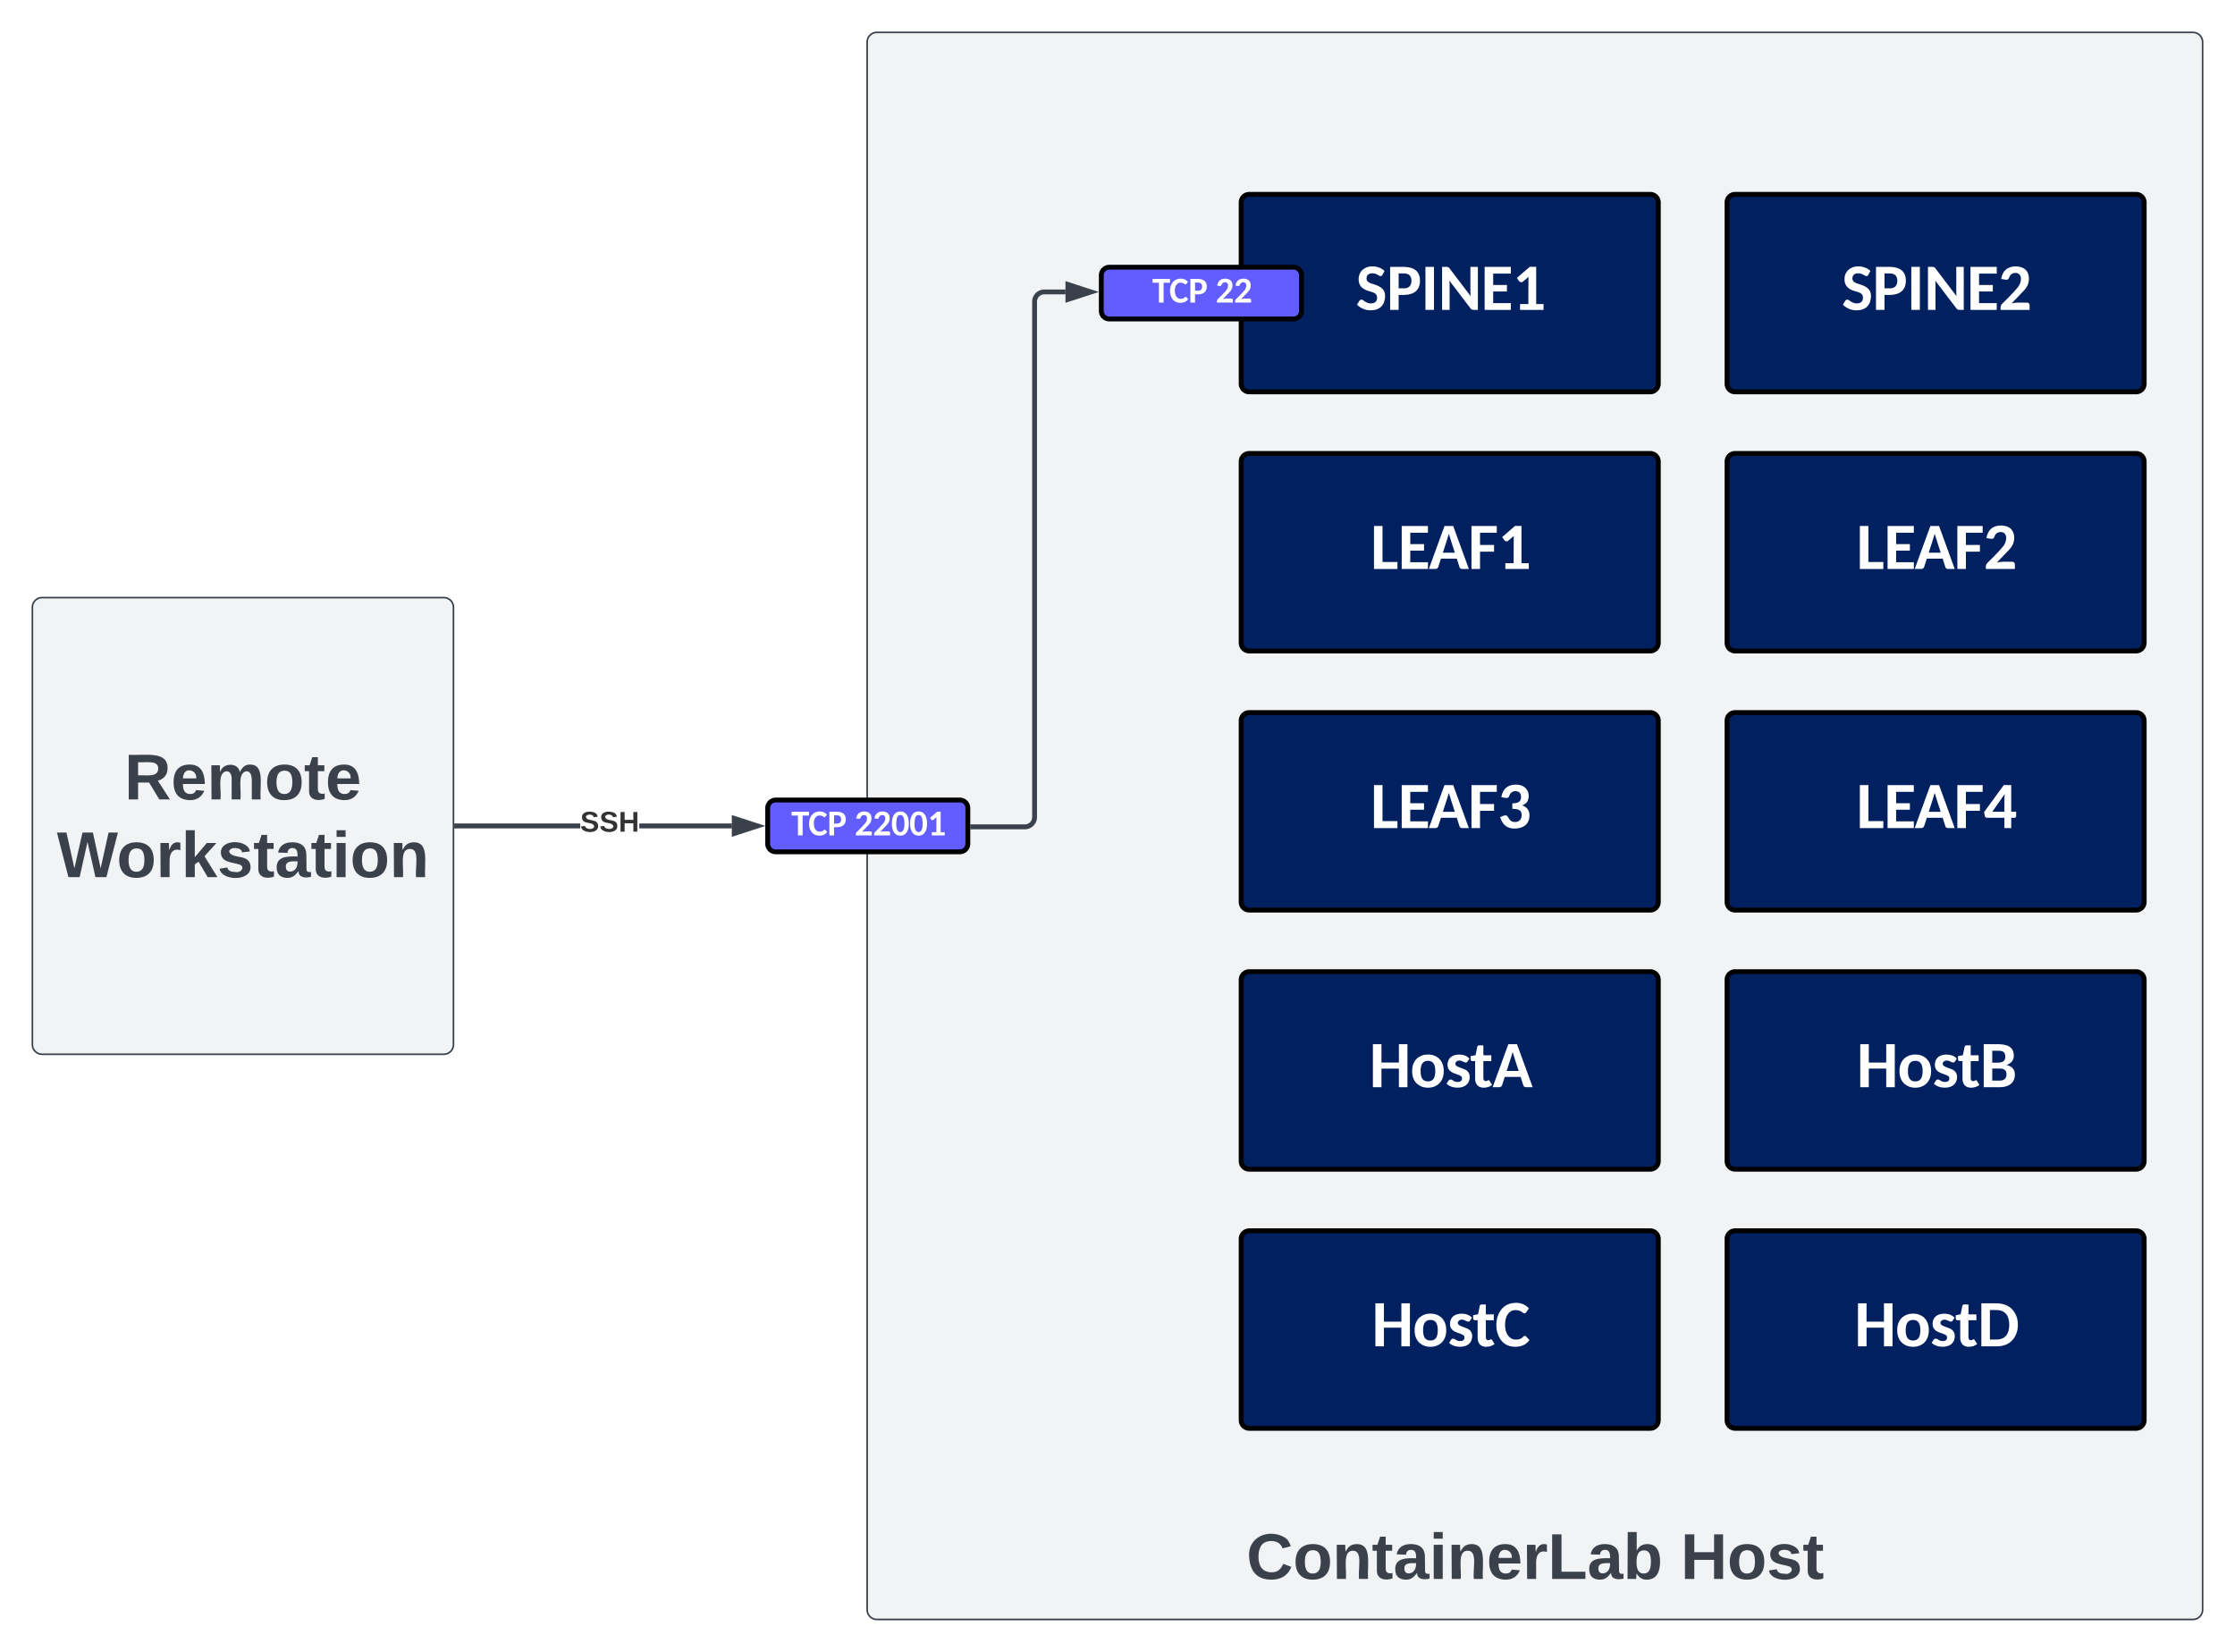 <svg xmlns="http://www.w3.org/2000/svg" xmlns:xlink="http://www.w3.org/1999/xlink" xmlns:lucid="lucid" width="1380" height="1020"><g transform="translate(-320 -120)" lucid:page-tab-id="0_0"><path d="M0 0h1870.87v1322.84H0z" fill="#fff"/><path d="M855.43 146a6 6 0 0 1 6-6H1674a6 6 0 0 1 6 6v968a6 6 0 0 1-6 6H861.43a6 6 0 0 1-6-6z" stroke="#3a414a" fill="#f2f3f5"/><use xlink:href="#a" transform="matrix(1,0,0,1,867.433,152) translate(222.167 942.984)"/><use xlink:href="#b" transform="matrix(1,0,0,1,867.433,152) translate(490.278 942.984)"/><path d="M1086.36 245a5 5 0 0 1 5-5h247.56a5 5 0 0 1 5 5v111.98a5 5 0 0 1-5 5h-247.56a5 5 0 0 1-5-5z" fill="#fff" fill-opacity="0"/><path d="M1091.36 240a5 5 0 0 0-5 5v111.98a5 5 0 0 0 5 5h247.56a5 5 0 0 0 5-5V245a5 5 0 0 0-5-5z" stroke="#000" stroke-width="3" fill="#002060"/><use xlink:href="#c" transform="matrix(1,0,0,1,1103.617,256.345) translate(53.504 55)"/><path d="M1086.36 405a5 5 0 0 1 5-5h247.56a5 5 0 0 1 5 5v111.98a5 5 0 0 1-5 5h-247.56a5 5 0 0 1-5-5z" fill="#fff" fill-opacity="0"/><path d="M1091.36 400a5 5 0 0 0-5 5v111.98a5 5 0 0 0 5 5h247.56a5 5 0 0 0 5-5V405a5 5 0 0 0-5-5z" stroke="#000" stroke-width="3" fill="#002060"/><use xlink:href="#d" transform="matrix(1,0,0,1,1103.617,416.345) translate(62.596 55)"/><path d="M1386.36 245a5 5 0 0 1 5-5h247.56a5 5 0 0 1 5 5v111.98a5 5 0 0 1-5 5h-247.56a5 5 0 0 1-5-5z" fill="#fff" fill-opacity="0"/><path d="M1391.36 240a5 5 0 0 0-5 5v111.98a5 5 0 0 0 5 5h247.56a5 5 0 0 0 5-5V245a5 5 0 0 0-5-5z" stroke="#000" stroke-width="3" fill="#002060"/><use xlink:href="#e" transform="matrix(1,0,0,1,1403.617,256.345) translate(53.504 55)"/><path d="M1386.36 405a5 5 0 0 1 5-5h247.56a5 5 0 0 1 5 5v111.98a5 5 0 0 1-5 5h-247.56a5 5 0 0 1-5-5z" fill="#fff" fill-opacity="0"/><path d="M1391.36 400a5 5 0 0 0-5 5v111.98a5 5 0 0 0 5 5h247.56a5 5 0 0 0 5-5V405a5 5 0 0 0-5-5z" stroke="#000" stroke-width="3" fill="#002060"/><use xlink:href="#f" transform="matrix(1,0,0,1,1403.617,416.345) translate(62.596 55)"/><path d="M1086.36 565a5 5 0 0 1 5-5h247.56a5 5 0 0 1 5 5v111.98a5 5 0 0 1-5 5h-247.56a5 5 0 0 1-5-5z" fill="#fff" fill-opacity="0"/><path d="M1091.36 560a5 5 0 0 0-5 5v111.98a5 5 0 0 0 5 5h247.56a5 5 0 0 0 5-5V565a5 5 0 0 0-5-5z" stroke="#000" stroke-width="3" fill="#002060"/><use xlink:href="#g" transform="matrix(1,0,0,1,1103.617,576.345) translate(62.596 55)"/><path d="M1386.36 565a5 5 0 0 1 5-5h247.56a5 5 0 0 1 5 5v111.98a5 5 0 0 1-5 5h-247.56a5 5 0 0 1-5-5z" fill="#fff" fill-opacity="0"/><path d="M1391.36 560a5 5 0 0 0-5 5v111.98a5 5 0 0 0 5 5h247.56a5 5 0 0 0 5-5V565a5 5 0 0 0-5-5z" stroke="#000" stroke-width="3" fill="#002060"/><use xlink:href="#h" transform="matrix(1,0,0,1,1403.617,576.345) translate(62.596 55)"/><path d="M1086.36 725a5 5 0 0 1 5-5h247.56a5 5 0 0 1 5 5v111.98a5 5 0 0 1-5 5h-247.56a5 5 0 0 1-5-5z" fill="#fff" fill-opacity="0"/><path d="M1091.36 720a5 5 0 0 0-5 5v111.98a5 5 0 0 0 5 5h247.56a5 5 0 0 0 5-5V725a5 5 0 0 0-5-5z" stroke="#000" stroke-width="3" fill="#002060"/><use xlink:href="#i" transform="matrix(1,0,0,1,1103.617,736.345) translate(61.824 55)"/><path d="M1386.36 725a5 5 0 0 1 5-5h247.56a5 5 0 0 1 5 5v111.98a5 5 0 0 1-5 5h-247.56a5 5 0 0 1-5-5z" fill="#fff" fill-opacity="0"/><path d="M1391.36 720a5 5 0 0 0-5 5v111.98a5 5 0 0 0 5 5h247.56a5 5 0 0 0 5-5V725a5 5 0 0 0-5-5z" stroke="#000" stroke-width="3" fill="#002060"/><use xlink:href="#j" transform="matrix(1,0,0,1,1403.617,736.345) translate(62.732 55)"/><path d="M1086.36 885a5 5 0 0 1 5-5h247.56a5 5 0 0 1 5 5v111.98a5 5 0 0 1-5 5h-247.56a5 5 0 0 1-5-5z" fill="#fff" fill-opacity="0"/><path d="M1091.36 880a5 5 0 0 0-5 5v111.98a5 5 0 0 0 5 5h247.56a5 5 0 0 0 5-5V885a5 5 0 0 0-5-5z" stroke="#000" stroke-width="3" fill="#002060"/><use xlink:href="#k" transform="matrix(1,0,0,1,1103.617,896.345) translate(63.357 55)"/><path d="M1386.36 885a5 5 0 0 1 5-5h247.56a5 5 0 0 1 5 5v111.98a5 5 0 0 1-5 5h-247.56a5 5 0 0 1-5-5z" fill="#fff" fill-opacity="0"/><path d="M1391.36 880a5 5 0 0 0-5 5v111.98a5 5 0 0 0 5 5h247.56a5 5 0 0 0 5-5V885a5 5 0 0 0-5-5z" stroke="#000" stroke-width="3" fill="#002060"/><use xlink:href="#l" transform="matrix(1,0,0,1,1403.617,896.345) translate(61.336 55)"/><path d="M794 619a5 5 0 0 1 5-5h113.6a5 5 0 0 1 5 5v22a5 5 0 0 1-5 5H799a5 5 0 0 1-5-5z" fill="#fff" fill-opacity="0"/><path d="M799 614a5 5 0 0 0-5 5v22a5 5 0 0 0 5 5h113.6a5 5 0 0 0 5-5v-22a5 5 0 0 0-5-5z" stroke="#000" stroke-width="3" fill="#635dff"/><use xlink:href="#m" transform="matrix(1,0,0,1,802.28,618.296) translate(6.279 17.556)"/><use xlink:href="#n" transform="matrix(1,0,0,1,802.28,618.296) translate(45.406 17.556)"/><path d="M1000 290a5 5 0 0 1 5-5h113.6a5 5 0 0 1 5 5v21.98a5 5 0 0 1-5 5H1005a5 5 0 0 1-5-5z" fill="#fff" fill-opacity="0"/><path d="M1005 285a5 5 0 0 0-5 5v21.98a5 5 0 0 0 5 5h113.6a5 5 0 0 0 5-5V290a5 5 0 0 0-5-5z" stroke="#000" stroke-width="3" fill="#635dff"/><use xlink:href="#m" transform="matrix(1,0,0,1,1008.28,289.285) translate(23.173 17.556)"/><use xlink:href="#o" transform="matrix(1,0,0,1,1008.28,289.285) translate(62.301 17.556)"/><path d="M920.6 630.57h32.2a6 6 0 0 0 6-6v-318.3a6 6 0 0 1 6-6h13.08" stroke="#3a414a" stroke-width="3" fill="none"/><path d="M920.63 632.07h-1.54v-3h1.52z" stroke="#3a414a" stroke-width=".05" fill="#3a414a"/><path d="M993.65 300.28l-14.27 4.63v-9.26z" stroke="#3a414a" stroke-width="3" fill="#3a414a"/><path d="M340 495a6 6 0 0 1 6-6h248a6 6 0 0 1 6 6v270a6 6 0 0 1-6 6H346a6 6 0 0 1-6-6z" stroke="#3a414a" fill="#f2f3f5"/><use xlink:href="#p" transform="matrix(1,0,0,1,352,501.011) translate(44.833 112.625)"/><use xlink:href="#q" transform="matrix(1,0,0,1,352,501.011) translate(3.167 160.625)"/><path d="M678.25 631.5H602v-3h76.25zm93.63 0h-57.13v-3h57.13z" stroke="#3a414a" stroke-width=".05" fill="#3a414a"/><path d="M787.65 630l-14.27 4.63v-9.26z" fill="#3a414a"/><path d="M792.5 630l-20.62 6.7v-13.4zm-17.62 2.57l7.9-2.57-7.9-2.57z" stroke="#3a414a" stroke-width=".05" fill="#3a414a"/><path d="M602.04 631.5h-1.54v-3h1.54z" fill="#3a414a"/><path d="M602.06 631.52h-1.58v-3.04h1.58zm-1.53-3v2.96H602v-2.96z" stroke="#3a414a" stroke-width=".05" fill="#3a414a"/><g><use xlink:href="#r" transform="matrix(1,0,0,1,678.253,619.333) translate(0 14.222)"/></g><defs><path fill="#3a414a" d="M67-125c0 53 21 87 73 88 37 1 54-22 65-47l45 17C233-25 199 4 140 4 58 4 20-42 15-125 8-235 124-281 211-232c18 10 29 29 36 50l-46 12c-8-25-30-41-62-41-52 0-71 34-72 86" id="s"/><path fill="#3a414a" d="M110-194c64 0 96 36 96 99 0 64-35 99-97 99-61 0-95-36-95-99 0-62 34-99 96-99zm-1 164c35 0 45-28 45-65 0-40-10-65-43-65-34 0-45 26-45 65 0 36 10 65 43 65" id="t"/><path fill="#3a414a" d="M135-194c87-1 58 113 63 194h-50c-7-57 23-157-34-157-59 0-34 97-39 157H25l-1-190h47c2 12-1 28 3 38 12-26 28-41 61-42" id="u"/><path fill="#3a414a" d="M115-3C79 11 28 4 28-45v-112H4v-33h27l15-45h31v45h36v33H77v99c-1 23 16 31 38 25v30" id="v"/><path fill="#3a414a" d="M133-34C117-15 103 5 69 4 32 3 11-16 11-54c-1-60 55-63 116-61 1-26-3-47-28-47-18 1-26 9-28 27l-52-2c7-38 36-58 82-57s74 22 75 68l1 82c-1 14 12 18 25 15v27c-30 8-71 5-69-32zm-48 3c29 0 43-24 42-57-32 0-66-3-65 30 0 17 8 27 23 27" id="w"/><path fill="#3a414a" d="M25-224v-37h50v37H25zM25 0v-190h50V0H25" id="x"/><path fill="#3a414a" d="M185-48c-13 30-37 53-82 52C43 2 14-33 14-96s30-98 90-98c62 0 83 45 84 108H66c0 31 8 55 39 56 18 0 30-7 34-22zm-45-69c5-46-57-63-70-21-2 6-4 13-4 21h74" id="y"/><path fill="#3a414a" d="M135-150c-39-12-60 13-60 57V0H25l-1-190h47c2 13-1 29 3 40 6-28 27-53 61-41v41" id="z"/><path fill="#3a414a" d="M24 0v-248h52v208h133V0H24" id="A"/><path fill="#3a414a" d="M135-194c52 0 70 43 70 98 0 56-19 99-73 100-30 1-46-15-58-35L72 0H24l1-261h50v104c11-23 29-37 60-37zM114-30c31 0 40-27 40-66 0-37-7-63-39-63s-41 28-41 65c0 36 8 64 40 64" id="B"/><g id="a"><use transform="matrix(0.111,0,0,0.111,0,0)" xlink:href="#s"/><use transform="matrix(0.111,0,0,0.111,28.778,0)" xlink:href="#t"/><use transform="matrix(0.111,0,0,0.111,53.111,0)" xlink:href="#u"/><use transform="matrix(0.111,0,0,0.111,77.444,0)" xlink:href="#v"/><use transform="matrix(0.111,0,0,0.111,90.667,0)" xlink:href="#w"/><use transform="matrix(0.111,0,0,0.111,112.889,0)" xlink:href="#x"/><use transform="matrix(0.111,0,0,0.111,124,0)" xlink:href="#u"/><use transform="matrix(0.111,0,0,0.111,148.333,0)" xlink:href="#y"/><use transform="matrix(0.111,0,0,0.111,170.556,0)" xlink:href="#z"/><use transform="matrix(0.111,0,0,0.111,186.111,0)" xlink:href="#A"/><use transform="matrix(0.111,0,0,0.111,210.444,0)" xlink:href="#w"/><use transform="matrix(0.111,0,0,0.111,232.667,0)" xlink:href="#B"/></g><path fill="#3a414a" d="M186 0v-106H76V0H24v-248h52v99h110v-99h50V0h-50" id="C"/><path fill="#3a414a" d="M137-138c1-29-70-34-71-4 15 46 118 7 119 86 1 83-164 76-172 9l43-7c4 19 20 25 44 25 33 8 57-30 24-41C81-84 22-81 20-136c-2-80 154-74 161-7" id="D"/><g id="b"><use transform="matrix(0.111,0,0,0.111,0,0)" xlink:href="#C"/><use transform="matrix(0.111,0,0,0.111,28.778,0)" xlink:href="#t"/><use transform="matrix(0.111,0,0,0.111,53.111,0)" xlink:href="#D"/><use transform="matrix(0.111,0,0,0.111,75.333,0)" xlink:href="#v"/></g><path fill="#fff" d="M469-200c119 0 194-62 190-182-5-155-165-165-285-207C212-646 83-736 88-958c4-182 105-295 242-352 113-48 278-41 392 4 65 25 120 59 166 104l-67 124c-13 37-61 47-98 23-55-35-117-75-210-75-111 0-181 57-181 159 0 146 173 155 287 201 153 61 292 138 287 351-7 273-167 433-444 433-190 0-326-77-424-175l78-125c18-34 71-42 108-14 63 47 132 100 245 100" id="E"/><path fill="#fff" d="M1037-902c0 300-189 436-495 441H378V0H115v-1328h427c303 4 495 131 495 426zm-263 0c0-143-81-224-232-224H378v461h164c156 2 232-87 232-237" id="F"/><path fill="#fff" d="M405 0H141v-1328h264V0" id="G"/><path fill="#fff" d="M122-1328c70 6 164-16 206 20 6 5 13 12 20 21l654 862c-4-44-6-86-6-125v-778h231V0c-62-4-141 10-187-10-14-6-27-18-40-35L348-902c4 41 6 80 6 115V0H122v-1328" id="H"/><path fill="#fff" d="M928-1328v209H382v351h425v201H382v358h547L928 0H118v-1328h810" id="I"/><path fill="#fff" d="M236-180h257c2-279-3-565 3-840L323-871c-27 30-91 18-110-9l-76-104 399-346h198v1150h227V0H236v-180" id="J"/><g id="c"><use transform="matrix(0.02,0,0,0.02,0,0)" xlink:href="#E"/><use transform="matrix(0.02,0,0,0.02,18.906,0)" xlink:href="#F"/><use transform="matrix(0.02,0,0,0.02,40.195,0)" xlink:href="#G"/><use transform="matrix(0.02,0,0,0.02,50.859,0)" xlink:href="#H"/><use transform="matrix(0.02,0,0,0.02,77.207,0)" xlink:href="#I"/><use transform="matrix(0.02,0,0,0.02,96.719,0)" xlink:href="#J"/></g><path fill="#fff" d="M371-216h461V0H108v-1328h263v1112" id="K"/><path fill="#fff" d="M1240 0h-202c-47 1-76-24-87-58l-84-261H378L295-59c-11 29-44 59-86 59H4l484-1328h268zM437-503h370c-61-196-127-384-186-583-56 202-123 386-184 583" id="L"/><path fill="#fff" d="M890-1328v209H373v376h433v209H373V0H109v-1328h781" id="M"/><g id="d"><use transform="matrix(0.02,0,0,0.02,0,0)" xlink:href="#K"/><use transform="matrix(0.02,0,0,0.02,16.914,0)" xlink:href="#I"/><use transform="matrix(0.02,0,0,0.02,35.938,0)" xlink:href="#L"/><use transform="matrix(0.02,0,0,0.02,60.176,0)" xlink:href="#M"/><use transform="matrix(0.02,0,0,0.02,78.535,0)" xlink:href="#J"/></g><path fill="#fff" d="M89-955c40-238 181-388 449-388 250 0 409 134 409 381 0 232-139 347-258 472L407-195c126-46 310-24 475-29 49-1 86 32 85 80V0H69c-2-76 0-138 43-180 161-160 326-321 472-494 63-74 110-153 115-281 6-143-107-217-242-175-61 19-100 69-121 131-19 56-46 79-119 66" id="N"/><g id="e"><use transform="matrix(0.02,0,0,0.02,0,0)" xlink:href="#E"/><use transform="matrix(0.02,0,0,0.02,18.906,0)" xlink:href="#F"/><use transform="matrix(0.02,0,0,0.02,40.195,0)" xlink:href="#G"/><use transform="matrix(0.02,0,0,0.02,50.859,0)" xlink:href="#H"/><use transform="matrix(0.02,0,0,0.02,77.207,0)" xlink:href="#I"/><use transform="matrix(0.02,0,0,0.02,96.719,0)" xlink:href="#N"/></g><g id="f"><use transform="matrix(0.02,0,0,0.02,0,0)" xlink:href="#K"/><use transform="matrix(0.02,0,0,0.02,16.914,0)" xlink:href="#I"/><use transform="matrix(0.02,0,0,0.02,35.938,0)" xlink:href="#L"/><use transform="matrix(0.02,0,0,0.02,60.176,0)" xlink:href="#M"/><use transform="matrix(0.02,0,0,0.02,78.535,0)" xlink:href="#N"/></g><path fill="#fff" d="M113-955c38-239 181-388 448-388 186 0 310 81 369 209 18 42 27 87 27 134 1 168-77 256-203 297 151 51 227 154 227 307C981-126 800 8 532 14 260 20 143-131 76-338c63-25 186-102 236-14 46 82 93 164 218 164 130 0 203-76 210-200 9-175-112-206-288-206v-171c158-2 269-37 269-193 0-117-60-182-173-183-99-1-165 67-190 142-19 57-44 79-118 66" id="O"/><g id="g"><use transform="matrix(0.02,0,0,0.02,0,0)" xlink:href="#K"/><use transform="matrix(0.02,0,0,0.02,16.914,0)" xlink:href="#I"/><use transform="matrix(0.02,0,0,0.02,35.938,0)" xlink:href="#L"/><use transform="matrix(0.02,0,0,0.02,60.176,0)" xlink:href="#M"/><use transform="matrix(0.02,0,0,0.02,78.535,0)" xlink:href="#O"/></g><path fill="#fff" d="M1007-505c-9 70 29 185-49 186H854V0H644v-319H105c-83-4-69-108-90-173l609-837h230v824h153zm-363 0c3-182-8-376 8-546L269-505h375" id="P"/><g id="h"><use transform="matrix(0.02,0,0,0.02,0,0)" xlink:href="#K"/><use transform="matrix(0.02,0,0,0.02,16.914,0)" xlink:href="#I"/><use transform="matrix(0.02,0,0,0.02,35.938,0)" xlink:href="#L"/><use transform="matrix(0.02,0,0,0.02,60.176,0)" xlink:href="#M"/><use transform="matrix(0.02,0,0,0.02,78.535,0)" xlink:href="#P"/></g><path fill="#fff" d="M1179 0H915v-575H377V0H113v-1328h264v567h538v-567h264V0" id="Q"/><path fill="#fff" d="M352-974c116-47 283-48 399 0 177 72 288 230 288 475 0 247-110 405-288 478-116 48-283 48-399 0C173-94 62-251 62-499c0-246 112-403 290-475zm-28 477c0 189 54 318 228 318 172 0 225-131 225-318s-53-318-225-318c-174 0-228 130-228 318" id="R"/><path fill="#fff" d="M80-702c6-234 206-338 457-298 93 15 166 59 220 115-26 37-46 85-79 115-8 4-17 7-28 7-73 0-113-61-203-61-94 0-160 79-107 152 93 83 270 88 356 179 39 42 70 95 69 176C761-63 553 47 286 6 191-9 109-52 51-106c29-40 47-92 85-123 77-33 115 38 178 55 22 6 48 12 80 12 81 0 133-35 133-110 0-69-60-91-116-111C252-440 75-483 80-702" id="S"/><path fill="#fff" d="M680-72c-61 52-150 86-256 87-172 2-267-108-267-279v-542c-63-2-138 16-138-53v-101l151-29 53-262c11-66 119-33 188-41v306h245v180H411v525c0 54 23 90 73 93 51 3 85-62 119-7" id="T"/><g id="i"><use transform="matrix(0.02,0,0,0.02,0,0)" xlink:href="#Q"/><use transform="matrix(0.02,0,0,0.02,25.234,0)" xlink:href="#R"/><use transform="matrix(0.02,0,0,0.02,46.738,0)" xlink:href="#S"/><use transform="matrix(0.02,0,0,0.02,62.246,0)" xlink:href="#T"/><use transform="matrix(0.02,0,0,0.02,76.113,0)" xlink:href="#L"/></g><path fill="#fff" d="M1048-974c0 163-99 241-224 288 171 41 257 139 257 293C1081-125 889 0 612 0H119v-1328h451c279 2 478 84 478 354zM823-399c0-131-83-178-217-178H382v373h225c139 0 216-61 216-195zm-37-542c0-143-71-185-216-185H382v368h173c140-1 231-45 231-183" id="U"/><g id="j"><use transform="matrix(0.02,0,0,0.02,0,0)" xlink:href="#Q"/><use transform="matrix(0.02,0,0,0.02,25.234,0)" xlink:href="#R"/><use transform="matrix(0.02,0,0,0.02,46.738,0)" xlink:href="#S"/><use transform="matrix(0.02,0,0,0.02,62.246,0)" xlink:href="#T"/><use transform="matrix(0.02,0,0,0.02,76.113,0)" xlink:href="#U"/></g><path fill="#fff" d="M1063-193C972-66 836 14 625 14 325 14 160-160 82-392c-55-162-54-387 4-546 84-230 253-399 553-405 185-4 321 74 409 173-37 47-65 102-108 143-52 29-90-19-122-42-68-49-222-71-314-21-130 72-193 222-193 425 0 205 69 355 201 427 92 51 249 32 318-20 30-23 81-99 128-48" id="V"/><g id="k"><use transform="matrix(0.02,0,0,0.02,0,0)" xlink:href="#Q"/><use transform="matrix(0.02,0,0,0.02,25.234,0)" xlink:href="#R"/><use transform="matrix(0.02,0,0,0.02,46.738,0)" xlink:href="#S"/><use transform="matrix(0.02,0,0,0.02,62.246,0)" xlink:href="#T"/><use transform="matrix(0.02,0,0,0.02,76.113,0)" xlink:href="#V"/></g><path fill="#fff" d="M1198-932c62 158 61 378 0 536C1107-162 916 0 600 0H116v-1328h484c315 6 507 163 598 396zM600-209c264-9 377-187 377-456 0-268-114-446-377-455H380v911h220" id="W"/><g id="l"><use transform="matrix(0.02,0,0,0.02,0,0)" xlink:href="#Q"/><use transform="matrix(0.02,0,0,0.02,25.234,0)" xlink:href="#R"/><use transform="matrix(0.02,0,0,0.02,46.738,0)" xlink:href="#S"/><use transform="matrix(0.02,0,0,0.02,62.246,0)" xlink:href="#T"/><use transform="matrix(0.02,0,0,0.02,76.113,0)" xlink:href="#W"/></g><path fill="#fff" d="M996-1328v214H638V0H376v-1114H18v-214h978" id="X"/><g id="m"><use transform="matrix(0.011,0,0,0.011,0,0)" xlink:href="#X"/><use transform="matrix(0.011,0,0,0.011,10.514,0)" xlink:href="#V"/><use transform="matrix(0.011,0,0,0.011,22.276,0)" xlink:href="#F"/></g><path fill="#fff" d="M960-966c48 161 48 442 0 603C896-149 775 14 517 14 261 14 140-150 78-363c-47-161-48-443 0-603 63-213 183-377 439-377s380 165 443 377zM602-206c161-87 169-454 126-694-24-133-71-244-211-244-138 0-184 113-207 244-41 238-36 607 122 694 54 29 116 28 170 0" id="Y"/><g id="n"><use transform="matrix(0.011,0,0,0.011,0,0)" xlink:href="#N"/><use transform="matrix(0.011,0,0,0.011,11.263,0)" xlink:href="#N"/><use transform="matrix(0.011,0,0,0.011,22.526,0)" xlink:href="#Y"/><use transform="matrix(0.011,0,0,0.011,33.789,0)" xlink:href="#Y"/><use transform="matrix(0.011,0,0,0.011,45.052,0)" xlink:href="#J"/></g><g id="o"><use transform="matrix(0.011,0,0,0.011,0,0)" xlink:href="#N"/><use transform="matrix(0.011,0,0,0.011,11.263,0)" xlink:href="#N"/></g><path fill="#3a414a" d="M240-174c0 40-23 61-54 70L253 0h-59l-57-94H76V0H24v-248c93 4 217-23 216 74zM76-134c48-2 112 12 112-38 0-48-66-32-112-35v73" id="Z"/><path fill="#3a414a" d="M220-157c-53 9-28 100-34 157h-49v-107c1-27-5-49-29-50C55-147 81-57 75 0H25l-1-190h47c2 12-1 28 3 38 10-53 101-56 108 0 13-22 24-43 59-42 82 1 51 116 57 194h-49v-107c-1-25-5-48-29-50" id="aa"/><g id="p"><use transform="matrix(0.111,0,0,0.111,0,0)" xlink:href="#Z"/><use transform="matrix(0.111,0,0,0.111,28.778,0)" xlink:href="#y"/><use transform="matrix(0.111,0,0,0.111,51,0)" xlink:href="#aa"/><use transform="matrix(0.111,0,0,0.111,86.556,0)" xlink:href="#t"/><use transform="matrix(0.111,0,0,0.111,110.889,0)" xlink:href="#v"/><use transform="matrix(0.111,0,0,0.111,124.111,0)" xlink:href="#y"/></g><path fill="#3a414a" d="M275 0h-61l-44-196L126 0H64L0-248h53L97-49l45-199h58l43 199 44-199h52" id="ab"/><path fill="#3a414a" d="M147 0L96-86 75-71V0H25v-261h50v150l67-79h53l-66 74L201 0h-54" id="ac"/><g id="q"><use transform="matrix(0.111,0,0,0.111,0,0)" xlink:href="#ab"/><use transform="matrix(0.111,0,0,0.111,36.889,0)" xlink:href="#t"/><use transform="matrix(0.111,0,0,0.111,61.222,0)" xlink:href="#z"/><use transform="matrix(0.111,0,0,0.111,76.778,0)" xlink:href="#ac"/><use transform="matrix(0.111,0,0,0.111,99,0)" xlink:href="#D"/><use transform="matrix(0.111,0,0,0.111,121.222,0)" xlink:href="#v"/><use transform="matrix(0.111,0,0,0.111,134.444,0)" xlink:href="#w"/><use transform="matrix(0.111,0,0,0.111,156.667,0)" xlink:href="#v"/><use transform="matrix(0.111,0,0,0.111,169.889,0)" xlink:href="#x"/><use transform="matrix(0.111,0,0,0.111,181,0)" xlink:href="#t"/><use transform="matrix(0.111,0,0,0.111,205.333,0)" xlink:href="#u"/></g><path fill="#333" d="M169-182c-1-43-94-46-97-3 18 66 151 10 154 114 3 95-165 93-204 36-6-8-10-19-12-30l50-8c3 46 112 56 116 5-17-69-150-10-154-114-4-87 153-88 188-35 5 8 8 18 10 28" id="ad"/><path fill="#333" d="M186 0v-106H76V0H24v-248h52v99h110v-99h50V0h-50" id="ae"/><g id="r"><use transform="matrix(0.049,0,0,0.049,0,0)" xlink:href="#ad"/><use transform="matrix(0.049,0,0,0.049,11.852,0)" xlink:href="#ad"/><use transform="matrix(0.049,0,0,0.049,23.704,0)" xlink:href="#ae"/></g></defs></g></svg>